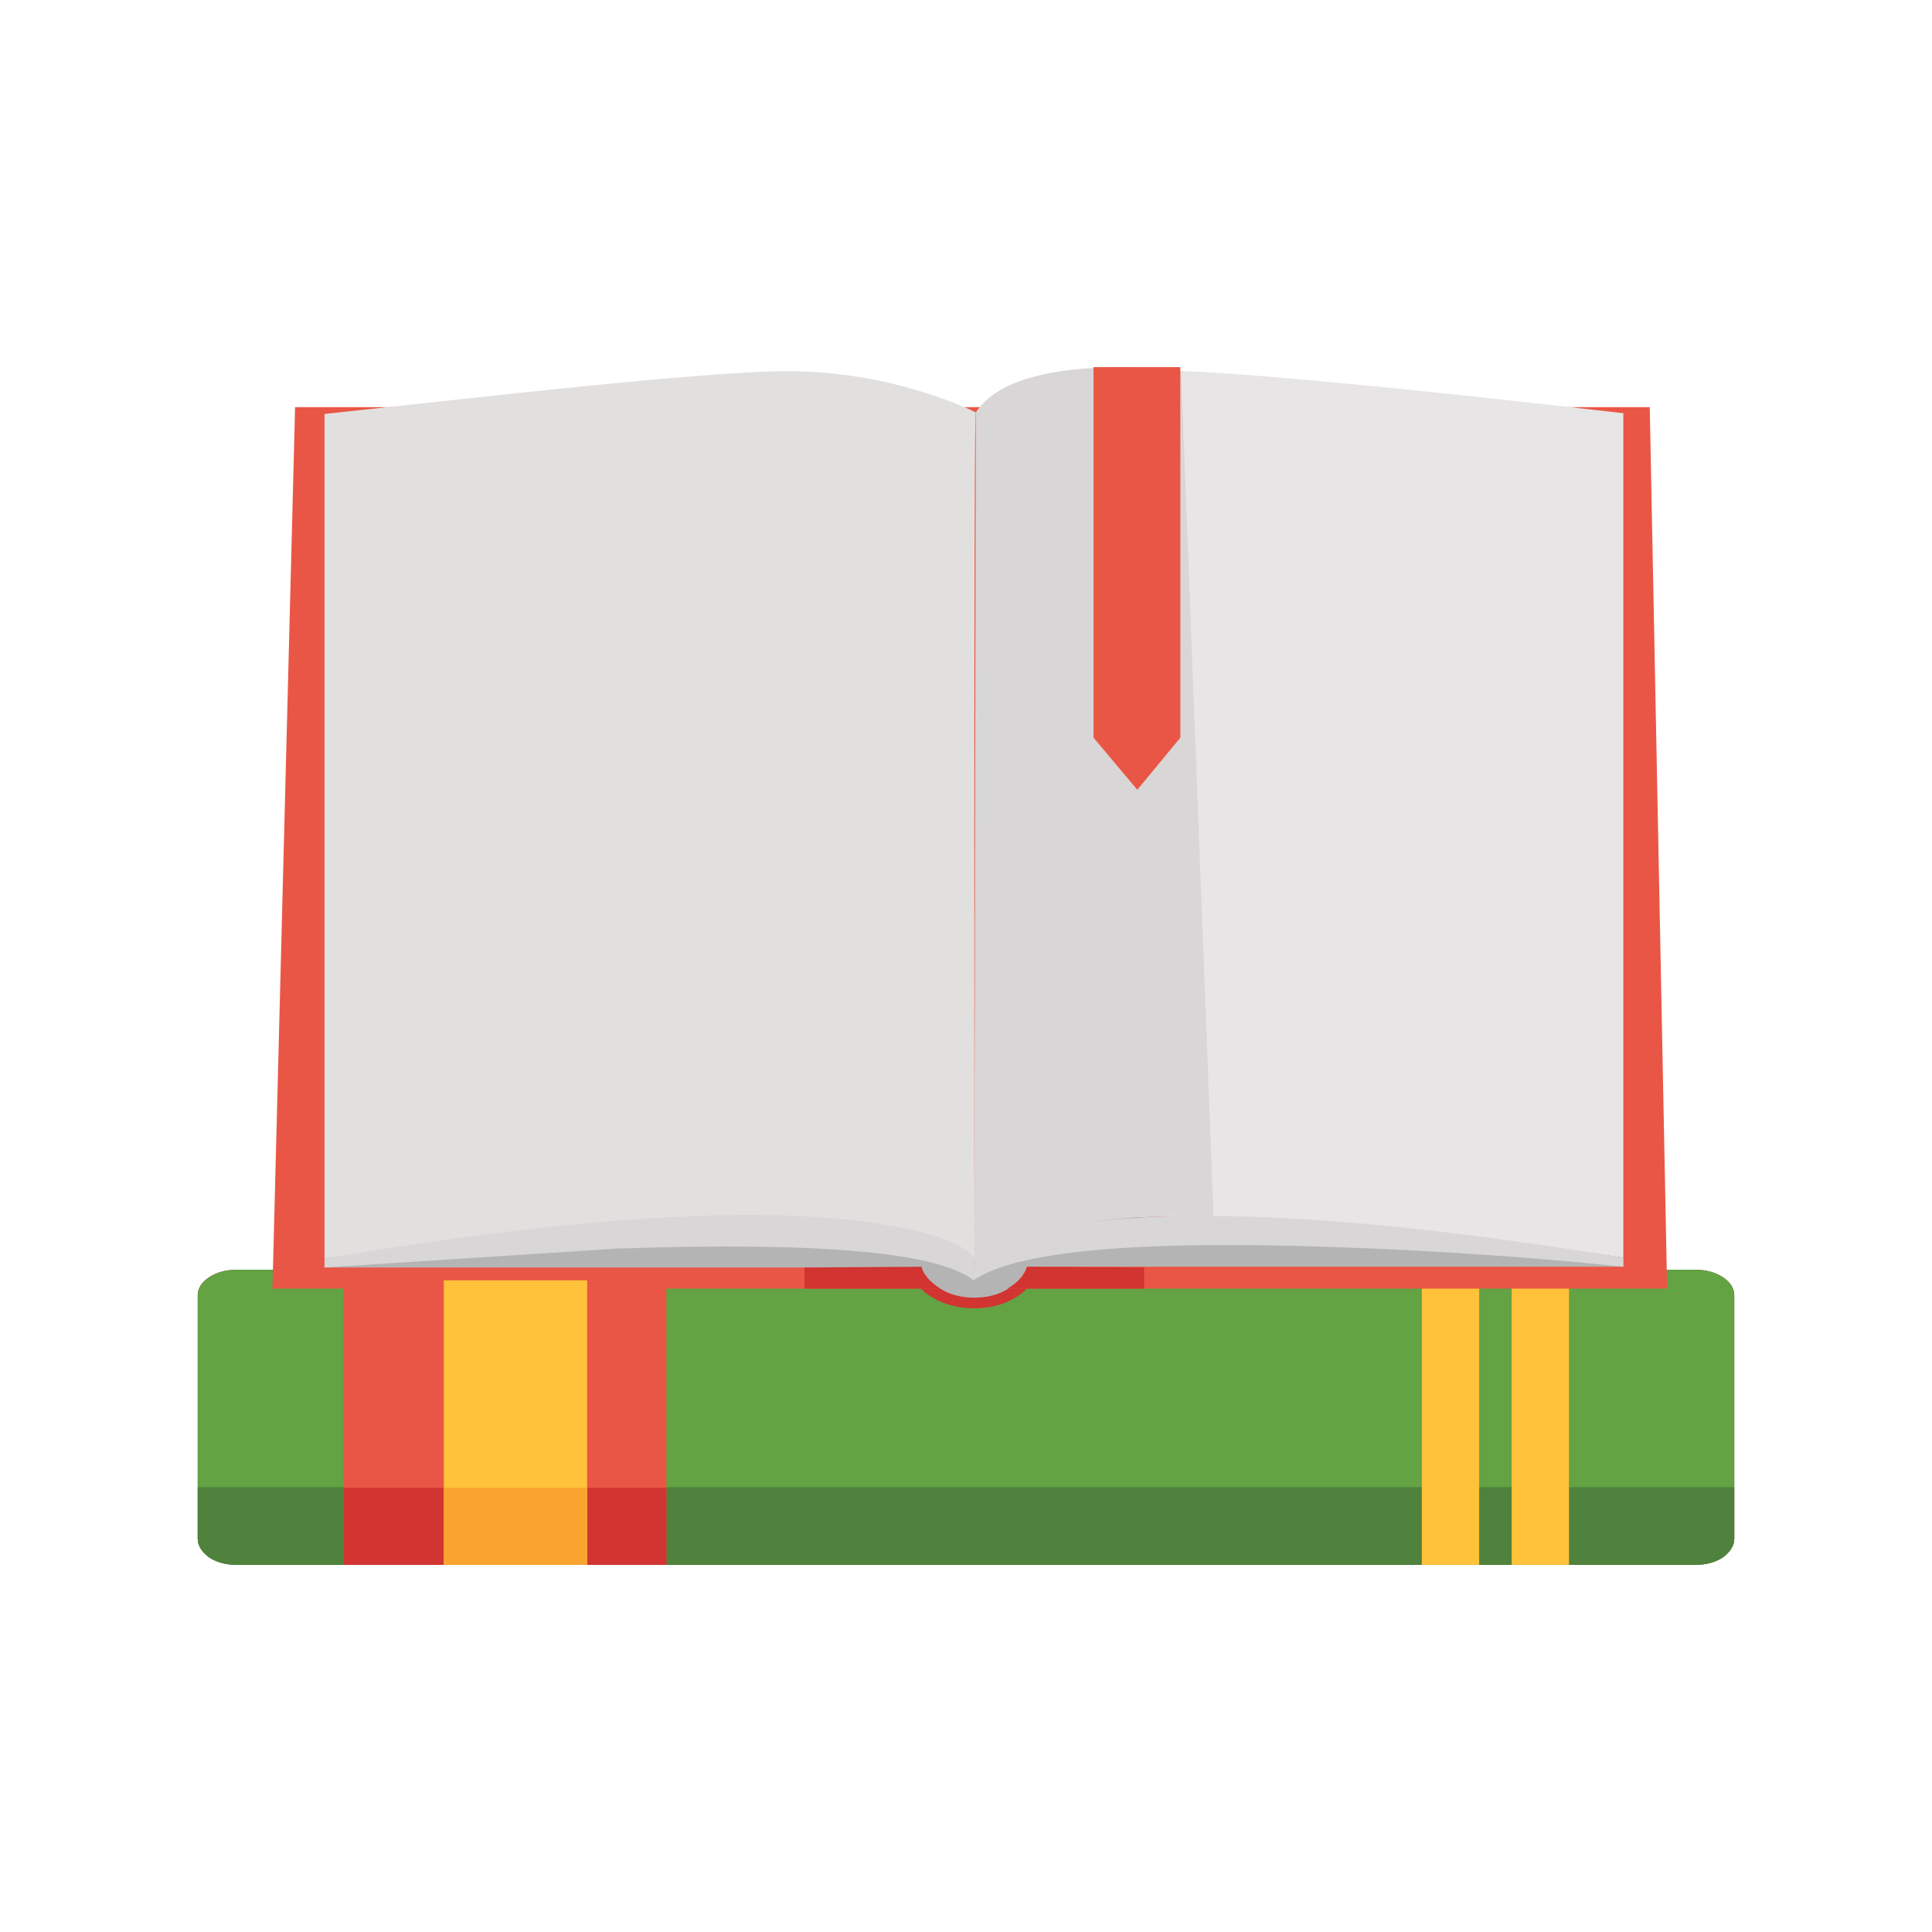 
<svg xmlns="http://www.w3.org/2000/svg" version="1.1" xmlns:xlink="http://www.w3.org/1999/xlink" preserveAspectRatio="none" x="0px" y="0px" width="1024px" height="1024px" viewBox="0 0 1024 1024">
<defs>
<g id="Layer0_0_MEMBER_0_MEMBER_0_FILL">
<path fill="#61313E" stroke="none" d="
M 413.55 229.3
Q 414.65 229.3 415.4 228.8 416.15 228.25 416.15 227.55
L 416.15 211.45
Q 416.15 210.75 415.4 210.25 414.65 209.75 413.55 209.75
L 316.95 209.75
Q 315.85 209.75 315.1 210.25 314.35 210.75 314.35 211.45
L 314.35 227.55
Q 314.35 228.25 315.1 228.8 315.85 229.3 316.95 229.3
L 413.55 229.3 Z"/>
</g>

<g id="Layer0_0_MEMBER_1_MEMBER_0_FILL">
<path fill="#63A343" stroke="none" d="
M 413.55 229.3
Q 414.65 229.3 415.4 228.8 416.15 228.25 416.15 227.55
L 416.15 211.45
Q 416.15 210.75 415.4 210.25 414.65 209.75 413.55 209.75
L 316.95 209.75
Q 315.85 209.75 315.1 210.25 314.35 210.75 314.35 211.45
L 314.35 227.55
Q 314.35 228.25 315.1 228.8 315.85 229.3 316.95 229.3
L 413.55 229.3 Z"/>
</g>

<g id="Layer0_0_MEMBER_2_FILL">
<path fill="#4F823C" stroke="none" d="
M 416.15 227.55
L 416.15 224.15 314.35 224.15 314.35 227.55
Q 314.35 228.25 315.1 228.8 315.85 229.3 316.95 229.3
L 413.55 229.3
Q 414.65 229.3 415.4 228.8 416.15 228.25 416.15 227.55 Z"/>
</g>

<g id="Layer0_0_MEMBER_3_MEMBER_0_FILL">
<path fill="#FFC23A" stroke="none" d="
M 399.25 209.75
L 395.45 209.75 395.45 229.3 399.25 229.3 399.25 209.75 Z"/>
</g>

<g id="Layer0_0_MEMBER_4_MEMBER_0_FILL">
<path fill="#FFC23A" stroke="none" d="
M 405.2 229.3
L 405.2 209.75 401.4 209.75 401.4 229.3 405.2 229.3 Z"/>
</g>

<g id="Layer0_0_MEMBER_5_MEMBER_0_FILL">
<path fill="#D13431" stroke="none" d="
M 370.25 208.8
Q 370.25 207.4 368.95 206.35 367.65 205.35 365.8 205.35 363.95 205.35 362.6 206.35 361.3 207.35 361.3 208.8 361.3 210.25 362.6 211.3 363.95 212.3 365.8 212.3 367.65 212.3 368.95 211.3 370.25 210.25 370.25 208.8 Z"/>
</g>

<g id="Layer0_0_MEMBER_6_MEMBER_0_FILL">
<path fill="#EA5645" stroke="none" d="
M 411.7 211
L 410.55 152.6 320.8 152.6 319.3 211 411.7 211 Z"/>
</g>

<g id="Layer0_0_MEMBER_7_MEMBER_0_FILL">
<path fill="#B4B4B4" stroke="none" d="
M 369.4 208.8
Q 369.4 207.65 368.35 206.85 367.3 206.05 365.8 206.05 364.3 206.05 363.25 206.85 362.15 207.7 362.15 208.8 362.15 209.95 363.25 210.8 364.3 211.6 365.8 211.6 367.3 211.6 368.35 210.8 369.4 209.95 369.4 208.8 Z"/>
</g>

<g id="Layer0_0_MEMBER_8_MEMBER_0_FILL">
<path fill="#E7E5E5" stroke="none" d="
M 366 152.8
Q 366.1 152.9 365.95 180.95 365.85 194.95 365.75 208.95
L 367.95 207.85
Q 370.9 206.7 374.35 206.4 382 205.8 396.15 207.3 403.25 208.1 408.8 208.95
L 408.8 153
Q 387.55 150.55 379.5 150.2 374.45 149.95 369.75 151.35
L 366 152.8 Z"/>
</g>

<g id="Layer0_0_MEMBER_9_MEMBER_1_MEMBER_0_FILL">
<path fill="#B4B4B4" stroke="none" d="
M 408.8 209.55
L 408.8 208.95
Q 403.25 208.1 396.15 207.3 382 205.8 374.35 206.4 370.9 206.7 367.95 207.85
L 365.75 208.95 365.75 209.55 408.8 209.55 Z"/>
</g>

<g id="Layer0_0_MEMBER_10_MEMBER_0_FILL">
<path fill="#E2E0DF" stroke="none" d="
M 351.9 150.25
Q 346.85 150.45 334.3 151.8
L 322.75 153.05 322.75 209 335.4 207.35
Q 349.55 205.85 357.25 206.45 360.7 206.75 363.6 207.9 365.05 208.5 365.8 209 365.8 195.05 365.8 181.05 365.8 153.05 365.9 152.95 364.4 152.2 361.9 151.45 356.95 150 351.9 150.25 Z"/>
</g>

<g id="Layer0_0_MEMBER_11_MEMBER_1_MEMBER_0_FILL">
<path fill="#B4B4B4" stroke="none" d="
M 365.8 209.6
L 365.8 209
Q 365.05 208.5 363.6 207.9 360.7 206.75 357.25 206.45 349.55 205.85 335.4 207.35
L 322.75 209 322.75 209.6 365.8 209.6 Z"/>
</g>

<g id="Layer0_0_MEMBER_12_MEMBER_0_FILL">
<path fill="#D8D6D6" stroke="none" d="
M 373.75 150
Q 367.6 150.35 365.9 152.95
L 365.8 209 369.85 207.4
Q 375.2 205.9 381.65 206.25
L 379.5 150.2
Q 376.8 149.85 373.75 150 Z"/>
</g>

<g id="Layer0_0_MEMBER_13_MEMBER_0_FILL">
<path fill="#EA5645" stroke="none" d="
M 379.45 174.5
L 379.45 149.95 373.7 149.95 373.7 174.5 376.6 177.95 379.45 174.5 Z"/>
</g>

<g id="Layer0_0_MEMBER_14_MEMBER_0_FILL">
<path fill="#D8D6D6" stroke="none" d="
M 365.75 210.45
L 365.8 209
Q 364.7 207.4 358.75 206.6 346.85 204.95 322.75 209
L 322.75 209.6 342.1 208.35
Q 362.2 207.65 365.75 210.45 Z"/>
</g>

<g id="Layer0_0_MEMBER_15_MEMBER_0_FILL">
<path fill="#D8D6D6" stroke="none" d="
M 408.8 209.55
L 408.8 208.95
Q 385.05 205.05 373.05 206.65 369.3 207.15 367.2 208.1
L 365.8 209 365.75 210.45
Q 369.9 207.55 389.75 208.25 399.7 208.6 408.8 209.55 Z"/>
</g>

<g id="Layer0_0_MEMBER_16_MEMBER_0_FILL">
<path fill="#D13431" stroke="none" d="
M 362.3 209.55
L 354.55 209.6 354.55 211 363.55 211
Q 362.45 210.3 362.3 209.55 Z"/>
</g>

<g id="Layer0_0_MEMBER_17_MEMBER_0_FILL">
<path fill="#D13431" stroke="none" d="
M 377.05 209.6
L 369.3 209.55
Q 369.15 210.3 368 211
L 377.05 211 377.05 209.6 Z"/>
</g>

<g id="Layer0_0_MEMBER_18_MEMBER_0_MEMBER_0_FILL">
<path fill="#EA5645" stroke="none" d="
M 345.4 210.45
L 324 210.45 324 229.3 345.4 229.3 345.4 210.45 Z"/>
</g>

<g id="Layer0_0_MEMBER_18_MEMBER_1_MEMBER_0_FILL">
<path fill="#D13431" stroke="none" d="
M 345.4 224.2
L 324 224.2 324 229.3 345.4 229.3 345.4 224.2 Z"/>
</g>

<g id="Layer0_0_MEMBER_18_MEMBER_2_FILL">
<path fill="#FFC23A" stroke="none" d="
M 340.15 210.45
L 330.65 210.45 330.65 229.3 340.15 229.3 340.15 210.45 Z"/>
</g>

<g id="Layer0_0_MEMBER_18_MEMBER_3_FILL">
<path fill="#F9A431" stroke="none" d="
M 340.15 224.2
L 330.65 224.2 330.65 229.3 340.15 229.3 340.15 224.2 Z"/>
</g>
</defs>

<g transform="matrix( 8, 0, 0, 8, -2410,-1005) ">
<use xlink:href="#Layer0_0_MEMBER_0_MEMBER_0_FILL"/>
</g>

<g transform="matrix( 8, 0, 0, 8, -2410,-1005) ">
<use xlink:href="#Layer0_0_MEMBER_1_MEMBER_0_FILL"/>
</g>

<g transform="matrix( 8, 0, 0, 8, -2410,-1005) ">
<use xlink:href="#Layer0_0_MEMBER_2_FILL"/>
</g>

<g transform="matrix( 8, 0, 0, 8, -2410,-1005) ">
<use xlink:href="#Layer0_0_MEMBER_3_MEMBER_0_FILL"/>
</g>

<g transform="matrix( 8, 0, 0, 8, -2410,-1005) ">
<use xlink:href="#Layer0_0_MEMBER_4_MEMBER_0_FILL"/>
</g>

<g transform="matrix( 8, 0, 0, 8, -2410,-1005) ">
<use xlink:href="#Layer0_0_MEMBER_5_MEMBER_0_FILL"/>
</g>

<g transform="matrix( 8, 0, 0, 8, -2410,-1005) ">
<use xlink:href="#Layer0_0_MEMBER_6_MEMBER_0_FILL"/>
</g>

<g transform="matrix( 8, 0, 0, 8, -2410,-1005) ">
<use xlink:href="#Layer0_0_MEMBER_7_MEMBER_0_FILL"/>
</g>

<g transform="matrix( 8, 0, 0, 8, -2410,-1005) ">
<use xlink:href="#Layer0_0_MEMBER_8_MEMBER_0_FILL"/>
</g>

<g transform="matrix( 8, 0, 0, 8, -2410,-1005) ">
<use xlink:href="#Layer0_0_MEMBER_9_MEMBER_1_MEMBER_0_FILL"/>
</g>

<g transform="matrix( 8, 0, 0, 8, -2410,-1005) ">
<use xlink:href="#Layer0_0_MEMBER_10_MEMBER_0_FILL"/>
</g>

<g transform="matrix( 8, 0, 0, 8, -2410,-1005) ">
<use xlink:href="#Layer0_0_MEMBER_11_MEMBER_1_MEMBER_0_FILL"/>
</g>

<g transform="matrix( 8, 0, 0, 8, -2410,-1005) ">
<use xlink:href="#Layer0_0_MEMBER_12_MEMBER_0_FILL"/>
</g>

<g transform="matrix( 8, 0, 0, 8, -2410,-1005) ">
<use xlink:href="#Layer0_0_MEMBER_13_MEMBER_0_FILL"/>
</g>

<g transform="matrix( 8, 0, 0, 8, -2410,-1005) ">
<use xlink:href="#Layer0_0_MEMBER_14_MEMBER_0_FILL"/>
</g>

<g transform="matrix( 8, 0, 0, 8, -2410,-1005) ">
<use xlink:href="#Layer0_0_MEMBER_15_MEMBER_0_FILL"/>
</g>

<g transform="matrix( 8, 0, 0, 8, -2410,-1005) ">
<use xlink:href="#Layer0_0_MEMBER_16_MEMBER_0_FILL"/>
</g>

<g transform="matrix( 8, 0, 0, 8, -2410,-1005) ">
<use xlink:href="#Layer0_0_MEMBER_17_MEMBER_0_FILL"/>
</g>

<g transform="matrix( 8, 0, 0, 8, -2410,-1005) ">
<use xlink:href="#Layer0_0_MEMBER_18_MEMBER_0_MEMBER_0_FILL"/>
</g>

<g transform="matrix( 8, 0, 0, 8, -2410,-1005) ">
<use xlink:href="#Layer0_0_MEMBER_18_MEMBER_1_MEMBER_0_FILL"/>
</g>

<g transform="matrix( 8, 0, 0, 8, -2410,-1005) ">
<use xlink:href="#Layer0_0_MEMBER_18_MEMBER_2_FILL"/>
</g>

<g transform="matrix( 8, 0, 0, 8, -2410,-1005) ">
<use xlink:href="#Layer0_0_MEMBER_18_MEMBER_3_FILL"/>
</g>
</svg>
